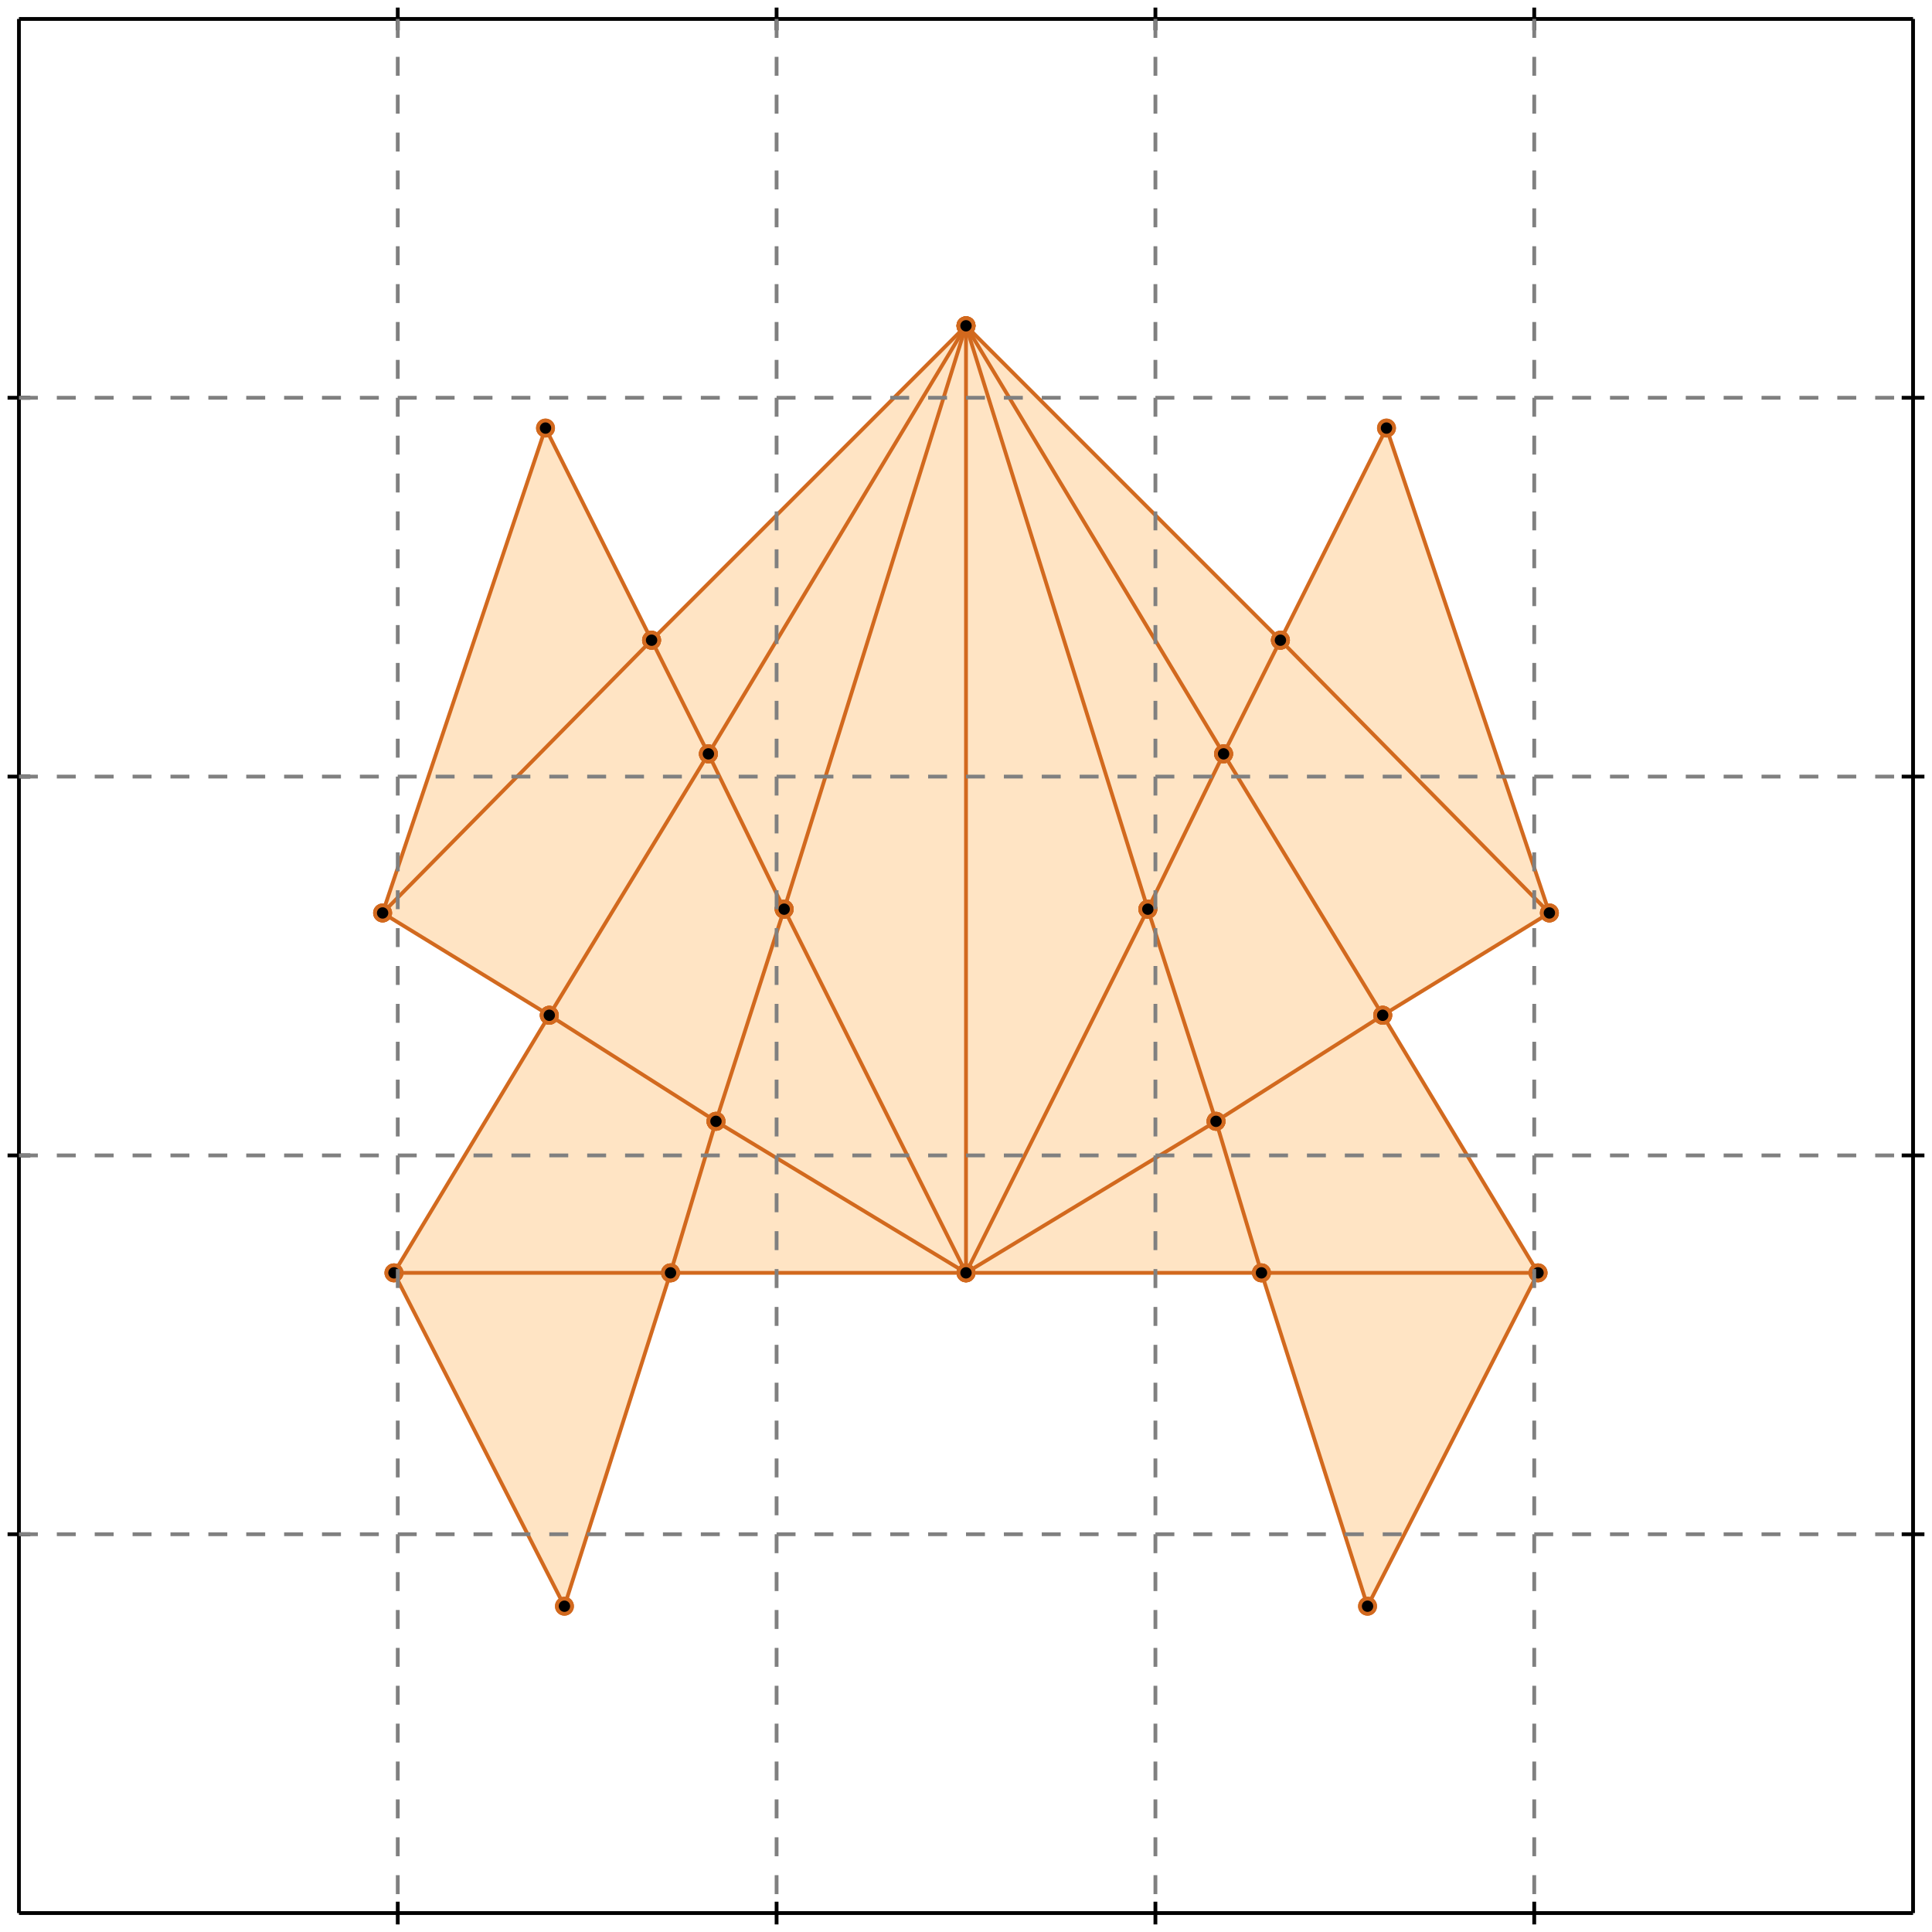 <?xml version="1.0" standalone="no"?>
<!DOCTYPE svg PUBLIC "-//W3C//DTD SVG 1.1//EN" 
  "http://www.w3.org/Graphics/SVG/1.1/DTD/svg11.dtd">
<svg width="510" height="510" version="1.1" id="toplevel"
    xmlns="http://www.w3.org/2000/svg"
    xmlns:xlink="http://www.w3.org/1999/xlink">
  <polygon points="149,424 177,336 333,336 361,424 406,336 365,268 409,241 366,113 338,169 255,86 172,169 144,113 101,241 145,268 104,336" 
           fill="bisque"/>
  <g stroke="chocolate" stroke-width="1">
    <line x1="207" y1="240" x2="255" y2="86"/>
    <circle cx="207" cy="240" r="2"/>
    <circle cx="255" cy="86" r="2"/>
  </g>
  <g stroke="chocolate" stroke-width="1">
    <line x1="189" y1="296" x2="207" y2="240"/>
    <circle cx="189" cy="296" r="2"/>
    <circle cx="207" cy="240" r="2"/>
  </g>
  <g stroke="chocolate" stroke-width="1">
    <line x1="207" y1="240" x2="187" y2="199"/>
    <circle cx="207" cy="240" r="2"/>
    <circle cx="187" cy="199" r="2"/>
  </g>
  <g stroke="chocolate" stroke-width="1">
    <line x1="255" y1="336" x2="207" y2="240"/>
    <circle cx="255" cy="336" r="2"/>
    <circle cx="207" cy="240" r="2"/>
  </g>
  <g stroke="chocolate" stroke-width="1">
    <line x1="145" y1="268" x2="101" y2="241"/>
    <circle cx="145" cy="268" r="2"/>
    <circle cx="101" cy="241" r="2"/>
  </g>
  <g stroke="chocolate" stroke-width="1">
    <line x1="189" y1="296" x2="145" y2="268"/>
    <circle cx="189" cy="296" r="2"/>
    <circle cx="145" cy="268" r="2"/>
  </g>
  <g stroke="chocolate" stroke-width="1">
    <line x1="145" y1="268" x2="187" y2="199"/>
    <circle cx="145" cy="268" r="2"/>
    <circle cx="187" cy="199" r="2"/>
  </g>
  <g stroke="chocolate" stroke-width="1">
    <line x1="104" y1="336" x2="145" y2="268"/>
    <circle cx="104" cy="336" r="2"/>
    <circle cx="145" cy="268" r="2"/>
  </g>
  <g stroke="chocolate" stroke-width="1">
    <line x1="303" y1="240" x2="323" y2="199"/>
    <circle cx="303" cy="240" r="2"/>
    <circle cx="323" cy="199" r="2"/>
  </g>
  <g stroke="chocolate" stroke-width="1">
    <line x1="255" y1="336" x2="303" y2="240"/>
    <circle cx="255" cy="336" r="2"/>
    <circle cx="303" cy="240" r="2"/>
  </g>
  <g stroke="chocolate" stroke-width="1">
    <line x1="303" y1="240" x2="255" y2="86"/>
    <circle cx="303" cy="240" r="2"/>
    <circle cx="255" cy="86" r="2"/>
  </g>
  <g stroke="chocolate" stroke-width="1">
    <line x1="321" y1="296" x2="303" y2="240"/>
    <circle cx="321" cy="296" r="2"/>
    <circle cx="303" cy="240" r="2"/>
  </g>
  <g stroke="chocolate" stroke-width="1">
    <line x1="333" y1="336" x2="406" y2="336"/>
    <circle cx="333" cy="336" r="2"/>
    <circle cx="406" cy="336" r="2"/>
  </g>
  <g stroke="chocolate" stroke-width="1">
    <line x1="177" y1="336" x2="333" y2="336"/>
    <circle cx="177" cy="336" r="2"/>
    <circle cx="333" cy="336" r="2"/>
  </g>
  <g stroke="chocolate" stroke-width="1">
    <line x1="333" y1="336" x2="321" y2="296"/>
    <circle cx="333" cy="336" r="2"/>
    <circle cx="321" cy="296" r="2"/>
  </g>
  <g stroke="chocolate" stroke-width="1">
    <line x1="361" y1="424" x2="333" y2="336"/>
    <circle cx="361" cy="424" r="2"/>
    <circle cx="333" cy="336" r="2"/>
  </g>
  <g stroke="chocolate" stroke-width="1">
    <line x1="365" y1="268" x2="323" y2="199"/>
    <circle cx="365" cy="268" r="2"/>
    <circle cx="323" cy="199" r="2"/>
  </g>
  <g stroke="chocolate" stroke-width="1">
    <line x1="406" y1="336" x2="365" y2="268"/>
    <circle cx="406" cy="336" r="2"/>
    <circle cx="365" cy="268" r="2"/>
  </g>
  <g stroke="chocolate" stroke-width="1">
    <line x1="365" y1="268" x2="409" y2="241"/>
    <circle cx="365" cy="268" r="2"/>
    <circle cx="409" cy="241" r="2"/>
  </g>
  <g stroke="chocolate" stroke-width="1">
    <line x1="321" y1="296" x2="365" y2="268"/>
    <circle cx="321" cy="296" r="2"/>
    <circle cx="365" cy="268" r="2"/>
  </g>
  <g stroke="chocolate" stroke-width="1">
    <line x1="338" y1="169" x2="366" y2="113"/>
    <circle cx="338" cy="169" r="2"/>
    <circle cx="366" cy="113" r="2"/>
  </g>
  <g stroke="chocolate" stroke-width="1">
    <line x1="323" y1="199" x2="338" y2="169"/>
    <circle cx="323" cy="199" r="2"/>
    <circle cx="338" cy="169" r="2"/>
  </g>
  <g stroke="chocolate" stroke-width="1">
    <line x1="338" y1="169" x2="255" y2="86"/>
    <circle cx="338" cy="169" r="2"/>
    <circle cx="255" cy="86" r="2"/>
  </g>
  <g stroke="chocolate" stroke-width="1">
    <line x1="409" y1="241" x2="338" y2="169"/>
    <circle cx="409" cy="241" r="2"/>
    <circle cx="338" cy="169" r="2"/>
  </g>
  <g stroke="chocolate" stroke-width="1">
    <line x1="177" y1="336" x2="189" y2="296"/>
    <circle cx="177" cy="336" r="2"/>
    <circle cx="189" cy="296" r="2"/>
  </g>
  <g stroke="chocolate" stroke-width="1">
    <line x1="255" y1="336" x2="189" y2="296"/>
    <circle cx="255" cy="336" r="2"/>
    <circle cx="189" cy="296" r="2"/>
  </g>
  <g stroke="chocolate" stroke-width="1">
    <line x1="172" y1="169" x2="144" y2="113"/>
    <circle cx="172" cy="169" r="2"/>
    <circle cx="144" cy="113" r="2"/>
  </g>
  <g stroke="chocolate" stroke-width="1">
    <line x1="187" y1="199" x2="172" y2="169"/>
    <circle cx="187" cy="199" r="2"/>
    <circle cx="172" cy="169" r="2"/>
  </g>
  <g stroke="chocolate" stroke-width="1">
    <line x1="172" y1="169" x2="255" y2="86"/>
    <circle cx="172" cy="169" r="2"/>
    <circle cx="255" cy="86" r="2"/>
  </g>
  <g stroke="chocolate" stroke-width="1">
    <line x1="101" y1="241" x2="172" y2="169"/>
    <circle cx="101" cy="241" r="2"/>
    <circle cx="172" cy="169" r="2"/>
  </g>
  <g stroke="chocolate" stroke-width="1">
    <line x1="187" y1="199" x2="255" y2="86"/>
    <circle cx="187" cy="199" r="2"/>
    <circle cx="255" cy="86" r="2"/>
  </g>
  <g stroke="chocolate" stroke-width="1">
    <line x1="104" y1="336" x2="177" y2="336"/>
    <circle cx="104" cy="336" r="2"/>
    <circle cx="177" cy="336" r="2"/>
  </g>
  <g stroke="chocolate" stroke-width="1">
    <line x1="149" y1="424" x2="177" y2="336"/>
    <circle cx="149" cy="424" r="2"/>
    <circle cx="177" cy="336" r="2"/>
  </g>
  <g stroke="chocolate" stroke-width="1">
    <line x1="323" y1="199" x2="255" y2="86"/>
    <circle cx="323" cy="199" r="2"/>
    <circle cx="255" cy="86" r="2"/>
  </g>
  <g stroke="chocolate" stroke-width="1">
    <line x1="255" y1="336" x2="321" y2="296"/>
    <circle cx="255" cy="336" r="2"/>
    <circle cx="321" cy="296" r="2"/>
  </g>
  <g stroke="chocolate" stroke-width="1">
    <line x1="409" y1="241" x2="366" y2="113"/>
    <circle cx="409" cy="241" r="2"/>
    <circle cx="366" cy="113" r="2"/>
  </g>
  <g stroke="chocolate" stroke-width="1">
    <line x1="149" y1="424" x2="104" y2="336"/>
    <circle cx="149" cy="424" r="2"/>
    <circle cx="104" cy="336" r="2"/>
  </g>
  <g stroke="chocolate" stroke-width="1">
    <line x1="255" y1="336" x2="255" y2="86"/>
    <circle cx="255" cy="336" r="2"/>
    <circle cx="255" cy="86" r="2"/>
  </g>
  <g stroke="chocolate" stroke-width="1">
    <line x1="101" y1="241" x2="144" y2="113"/>
    <circle cx="101" cy="241" r="2"/>
    <circle cx="144" cy="113" r="2"/>
  </g>
  <g stroke="chocolate" stroke-width="1">
    <line x1="361" y1="424" x2="406" y2="336"/>
    <circle cx="361" cy="424" r="2"/>
    <circle cx="406" cy="336" r="2"/>
  </g>
  <g stroke="black" stroke-width="1">
    <line x1="5" y1="5" x2="505" y2="5"/>
    <line x1="5" y1="5" x2="5" y2="505"/>
    <line x1="505" y1="505" x2="5" y2="505"/>
    <line x1="505" y1="505" x2="505" y2="5"/>
    <line x1="105" y1="2" x2="105" y2="8"/>
    <line x1="2" y1="105" x2="8" y2="105"/>
    <line x1="105" y1="502" x2="105" y2="508"/>
    <line x1="502" y1="105" x2="508" y2="105"/>
    <line x1="205" y1="2" x2="205" y2="8"/>
    <line x1="2" y1="205" x2="8" y2="205"/>
    <line x1="205" y1="502" x2="205" y2="508"/>
    <line x1="502" y1="205" x2="508" y2="205"/>
    <line x1="305" y1="2" x2="305" y2="8"/>
    <line x1="2" y1="305" x2="8" y2="305"/>
    <line x1="305" y1="502" x2="305" y2="508"/>
    <line x1="502" y1="305" x2="508" y2="305"/>
    <line x1="405" y1="2" x2="405" y2="8"/>
    <line x1="2" y1="405" x2="8" y2="405"/>
    <line x1="405" y1="502" x2="405" y2="508"/>
    <line x1="502" y1="405" x2="508" y2="405"/>
  </g>
  <g stroke="gray" stroke-width="1" stroke-dasharray="5,5">
    <line x1="105" y1="5" x2="105" y2="505"/>
    <line x1="5" y1="105" x2="505" y2="105"/>
    <line x1="205" y1="5" x2="205" y2="505"/>
    <line x1="5" y1="205" x2="505" y2="205"/>
    <line x1="305" y1="5" x2="305" y2="505"/>
    <line x1="5" y1="305" x2="505" y2="305"/>
    <line x1="405" y1="5" x2="405" y2="505"/>
    <line x1="5" y1="405" x2="505" y2="405"/>
  </g>
</svg>
